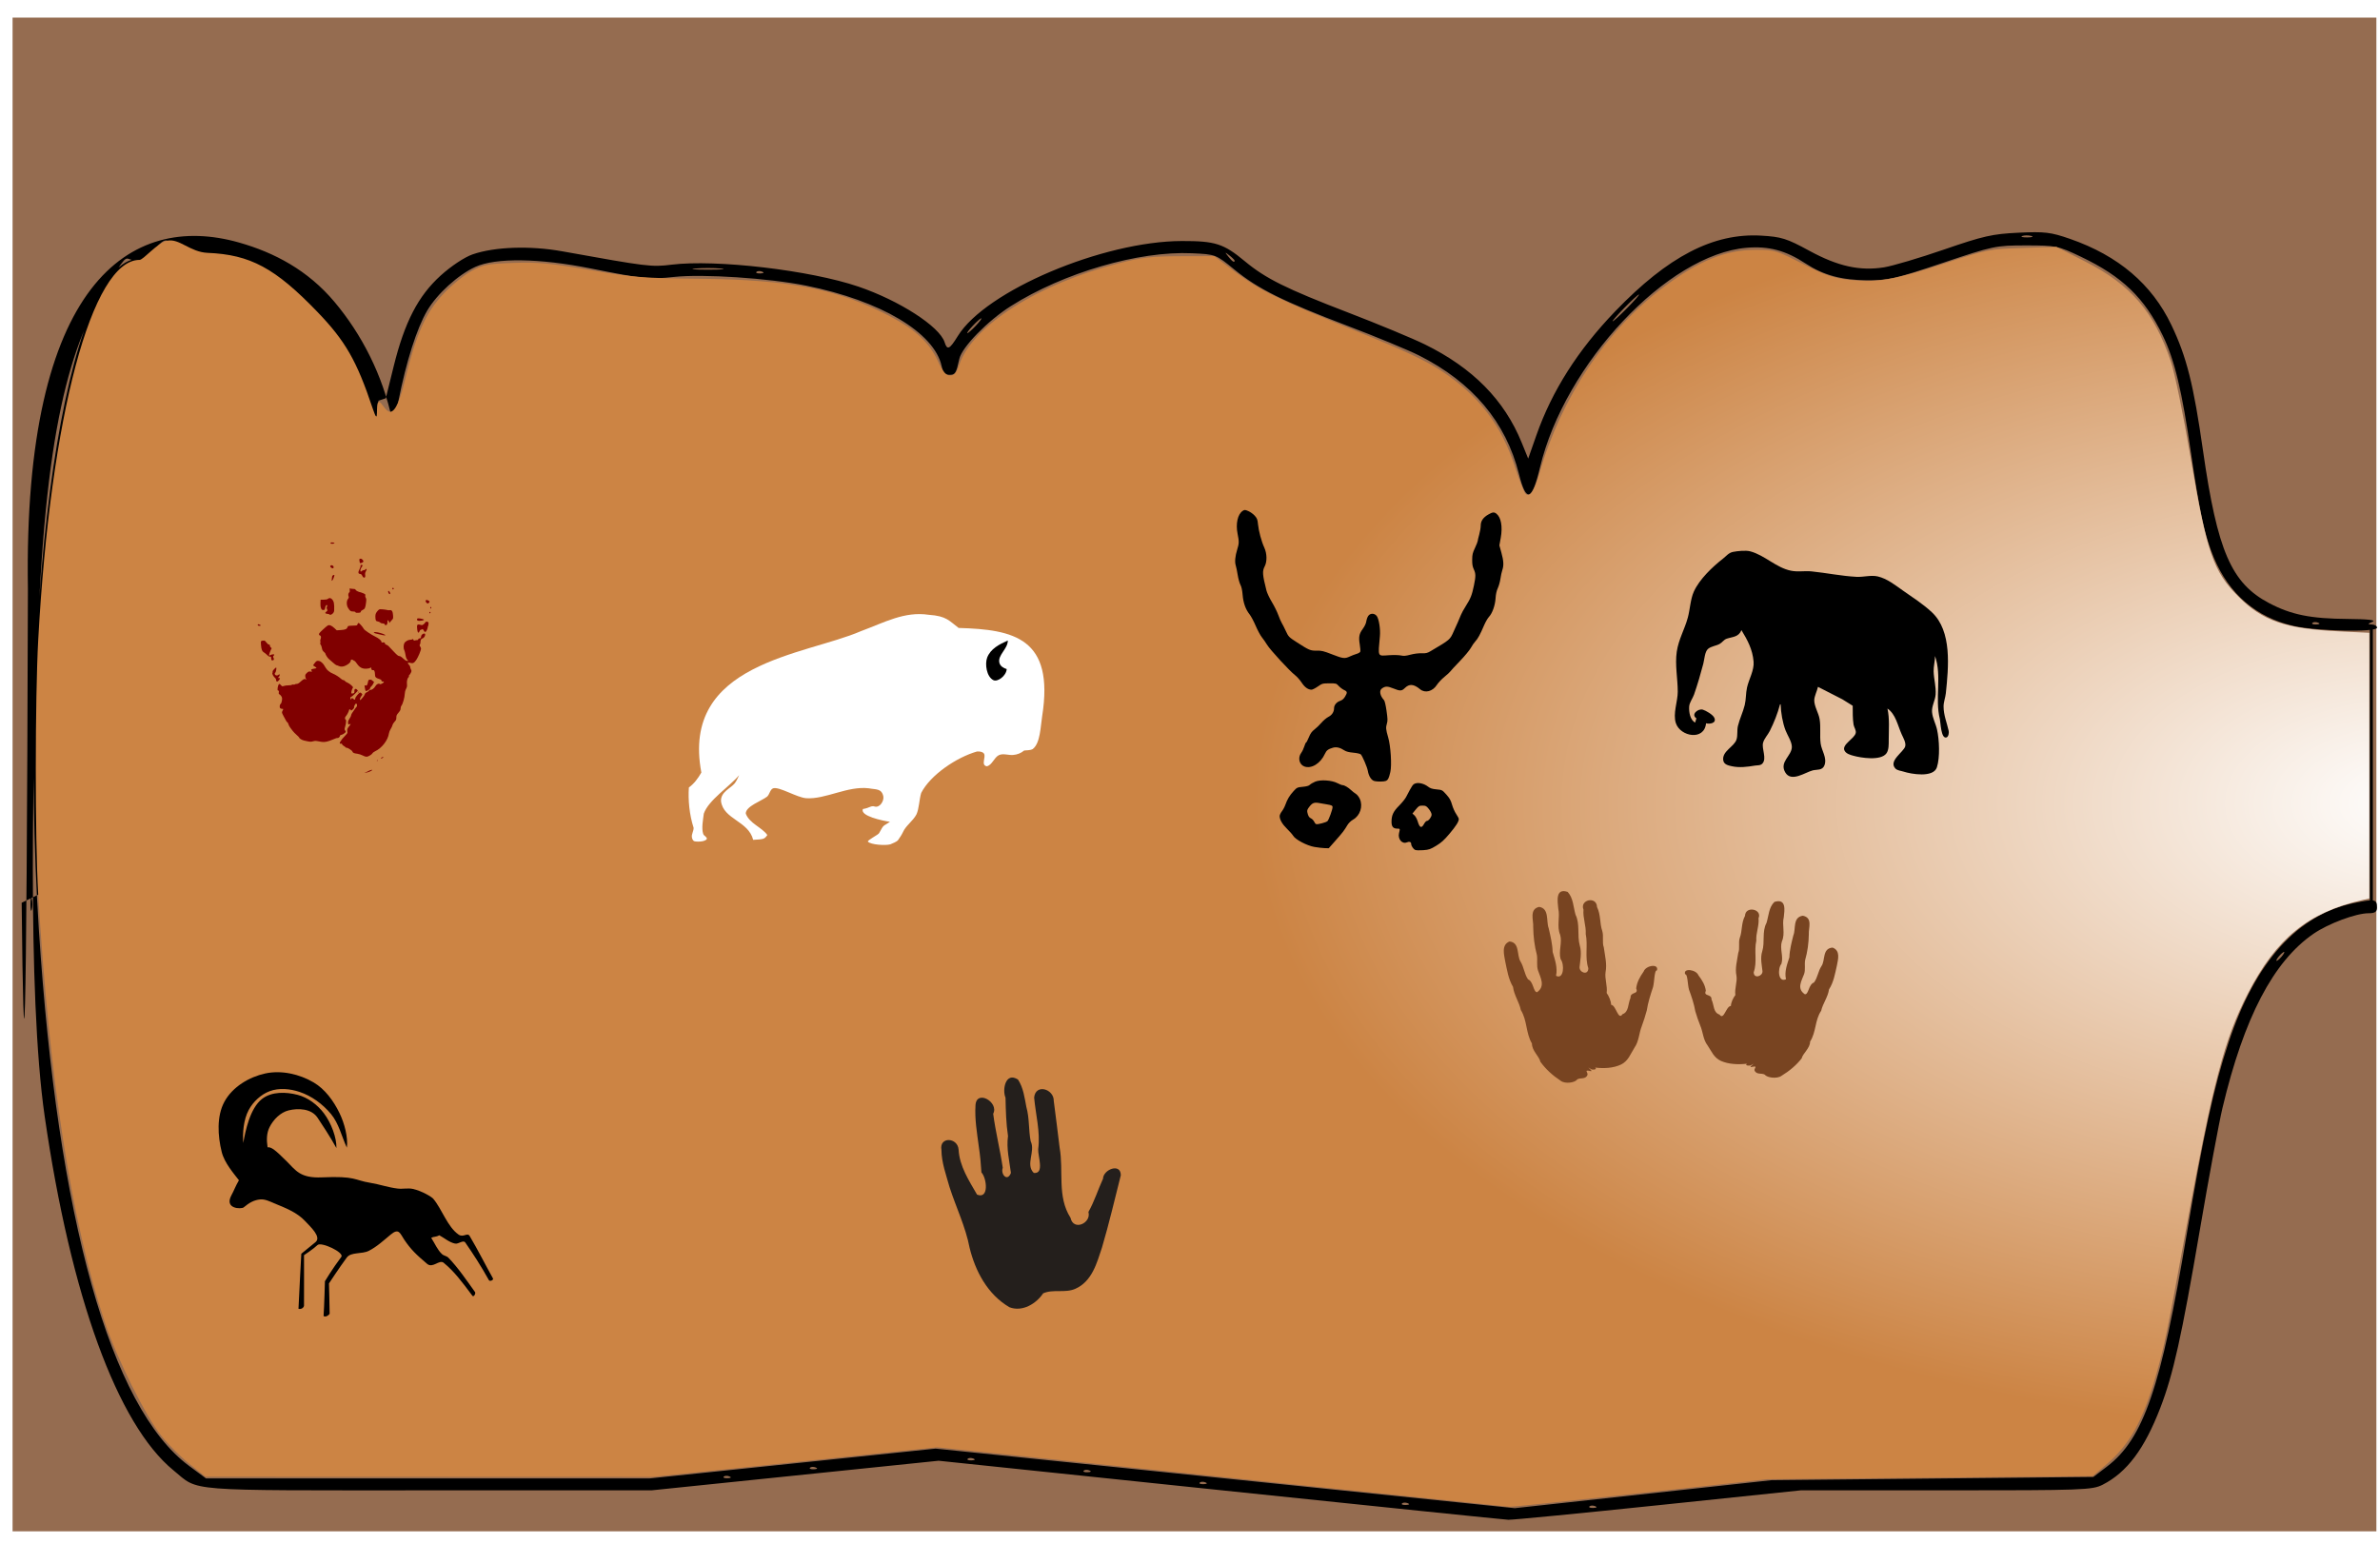 <?xml version="1.0" encoding="UTF-8" standalone="no"?>
<!-- Created with Inkscape (http://www.inkscape.org/) -->

<svg
   xmlns:dc="http://purl.org/dc/elements/1.1/"
   xmlns:cc="http://creativecommons.org/ns#"
   xmlns:rdf="http://www.w3.org/1999/02/22-rdf-syntax-ns#"
   xmlns:svg="http://www.w3.org/2000/svg"
   xmlns="http://www.w3.org/2000/svg"
   xmlns:xlink="http://www.w3.org/1999/xlink"
   xmlns:sodipodi="http://sodipodi.sourceforge.net/DTD/sodipodi-0.dtd"
   xmlns:inkscape="http://www.inkscape.org/namespaces/inkscape"
   id="svg3039"
   version="1.1"
   inkscape:version="0.48.5 r10040"
   width="800"
   height="519"
   sodipodi:docname="cave.svg">
  <defs
     id="defs3043">
    <linearGradient
       id="linearGradient3738">
      <stop
         style="stop-color:#ffffff;stop-opacity:1;"
         offset="0"
         id="stop3740" />
      <stop
         style="stop-color:#cc8444;stop-opacity:1;"
         offset="1"
         id="stop3742" />
    </linearGradient>
    <linearGradient
       inkscape:collect="always"
       id="linearGradient3288">
      <stop
         style="stop-color:#803300;stop-opacity:1;"
         offset="0"
         id="stop3290" />
      <stop
         style="stop-color:#803300;stop-opacity:0;"
         offset="1"
         id="stop3292" />
    </linearGradient>
    <linearGradient
       id="linearGradient3049">
      <stop
         style="stop-color:#000000;stop-opacity:1;"
         offset="0"
         id="stop3051" />
      <stop
         style="stop-color:#000000;stop-opacity:0;"
         offset="1"
         id="stop3053" />
    </linearGradient>
    <linearGradient
       inkscape:collect="always"
       xlink:href="#linearGradient3049"
       id="linearGradient3055"
       x1="0"
       y1="259.5"
       x2="800"
       y2="259.5"
       gradientUnits="userSpaceOnUse" />
    <linearGradient
       inkscape:collect="always"
       xlink:href="#linearGradient3288"
       id="linearGradient3294"
       x1="19.441"
       y1="275.56"
       x2="857.111"
       y2="269.643"
       gradientUnits="userSpaceOnUse" />
    <linearGradient
       inkscape:collect="always"
       xlink:href="#linearGradient3738"
       id="linearGradient3744"
       x1="691.436"
       y1="268.798"
       x2="850.349"
       y2="267.953"
       gradientUnits="userSpaceOnUse" />
    <filter
       id="filter4909"
       inkscape:label="Invert"
       x="0"
       y="0"
       width="1"
       height="1"
       inkscape:menu="Color"
       inkscape:menu-tooltip="Invert colors"
       color-interpolation-filters="sRGB">
      <feColorMatrix
         id="feColorMatrix4911"
         type="saturate"
         values="1"
         result="fbSourceGraphic" />
      <feColorMatrix
         id="feColorMatrix4913"
         in="fbSourceGraphic"
         values="-1 0 0 0 1 0 -1 0 0 1 0 0 -1 0 1 0 0 0 1 0 " />
    </filter>
    <filter
       id="filter3004"
       inkscape:label="Invert"
       x="0"
       y="0"
       width="1"
       height="1"
       inkscape:menu="Color"
       inkscape:menu-tooltip="Invert colors"
       color-interpolation-filters="sRGB">
      <feColorMatrix
         id="feColorMatrix3006"
         type="saturate"
         values="1"
         result="fbSourceGraphic" />
      <feColorMatrix
         id="feColorMatrix3008"
         in="fbSourceGraphic"
         values="-1 0 0 0 1 0 -1 0 0 1 0 0 -1 0 1 0 0 0 1 0 " />
    </filter>
    <radialGradient
       inkscape:collect="always"
       xlink:href="#linearGradient3738"
       id="radialGradient4645"
       cx="813.335"
       cy="250.064"
       fx="813.335"
       fy="250.064"
       r="392.19"
       gradientTransform="matrix(1,0,0,0.543,0,134.284)"
       gradientUnits="userSpaceOnUse" />
  </defs>
  <sodipodi:namedview
     pagecolor="#ffffff"
     bordercolor="#666666"
     borderopacity="1"
     objecttolerance="10"
     gridtolerance="10"
     guidetolerance="10"
     inkscape:pageopacity="0"
     inkscape:pageshadow="2"
     inkscape:window-width="1440"
     inkscape:window-height="828"
     id="namedview3041"
     showgrid="false"
     inkscape:snap-bbox="false"
     inkscape:zoom="1.1830443"
     inkscape:cx="426.9036"
     inkscape:cy="223.44882"
     inkscape:window-x="0"
     inkscape:window-y="25"
     inkscape:window-maximized="1"
     inkscape:current-layer="svg3039" />
  <rect
     style="fill:#784421;fill-opacity:0.784"
     id="rect3746"
     width="794.56"
     height="508.857"
     x="4.226"
     y="5.917" />
  <path
     style="fill:#000000"
     d="m 410,500.92 -94.5,-9.869 -48.252,4.975 -48.252,4.975 -75.048,0 C 60.744,501 67.146,501.501 58.328,494.296 39.456,478.876 23.784,435.806 15.023,375.286 9.053,334.049 11.057,250.493 12.941,207.455 16.08,135.765 25.629,111.045 39.136,90.995 c 4.692,-6.965 2.471,-2.74 8.801,-3.34 2.425,-0.23 5.916,-7.895 8.371,-6.705 6.875,3.333 20.939,7.73 28.838,15.49 13.293,13.058 36.295,40.211 42.264,38.204 l 2.268,-0.763 2.64,-10.69 c 3.68,-14.905 8.237,-23.713 15.814,-30.57 3.534,-3.198 8.029,-6.177 10.726,-7.109 7.451,-2.574 19.308,-2.979 30.143,-1.029 28.711,5.168 29.994,5.325 36.693,4.494 14.979,-1.858 46.636,1.851 62.819,7.36 13.8,4.697 27.323,13.417 28.999,18.7 0.889,2.8 1.664,2.438 4.453,-2.083 9.376,-15.197 48.709,-31.872 75.318,-31.931 11.212,-0.025 14.029,0.88 21.146,6.794 7.013,5.828 13.883,9.241 34.73,17.252 10.088,3.877 21.683,8.69 25.765,10.695 16.107,7.912 26.736,18.685 32.562,33.006 l 2.196,5.398 2.746,-7.833 c 5.23,-14.921 13.962,-28.655 26.509,-41.693 17.778,-18.474 32.995,-26.364 49.055,-25.435 6.797,0.393 8.621,0.967 16.164,5.078 9.6,5.233 16.964,6.872 25.1,5.587 2.884,-0.455 11.994,-3.157 20.244,-6.003 13.154,-4.538 16.231,-5.232 25.004,-5.642 8.862,-0.414 10.841,-0.176 17.335,2.082 16.217,5.64 27.504,15.242 34.058,28.975 5.118,10.722 7.417,19.869 10.615,42.216 4.828,33.735 9.509,44.542 22.192,51.228 7.487,3.947 14.004,5.256 26.595,5.343 6.63,0.046 9.501,0.371 8.201,0.93 -1.71,0.735 -1.746,0.87 -0.25,0.93 0.963,0.039 1.75,0.52 1.75,1.07 0,1.604 -20.26,1.192 -28.005,-0.569 -12.526,-2.849 -21.73,-10.717 -26.827,-22.931 -3.102,-7.433 -4.768,-15.044 -7.664,-35 -3.087,-21.274 -5.521,-31.438 -9.493,-39.637 C 720.83,100.102 713.434,92.972 699.453,86.297 691.808,82.647 691.093,82.5 681,82.5 c -10.162,0 -11.064,0.19 -28,5.886 -15.737,5.293 -18.306,5.88 -25.5,5.827 -8.51,-0.062 -14.612,-1.725 -20.5,-5.585 -6.765,-4.436 -12.454,-5.963 -19.889,-5.34 -26.611,2.231 -61.126,38.935 -69.474,73.88 -2.699,11.296 -4.622,11.902 -7.054,2.223 -4.398,-17.509 -15.637,-30.853 -33.61,-39.904 -3.59,-1.808 -14.39,-6.279 -24,-9.936 -21.789,-8.291 -30.124,-12.439 -38.062,-18.94 -6.194,-5.073 -6.299,-5.113 -14.227,-5.473 -17.972,-0.816 -43.08,6.504 -60.89,17.751 -7.791,4.921 -16.46,13.8 -17.331,17.752 -1.088,4.937 -1.352,5.359 -3.352,5.359 -1.347,0 -2.152,-0.912 -2.598,-2.942 C 314.036,111.784 296.014,101.081 271,96.031 258.461,93.499 236.231,92.036 226.5,93.101 c -8.116,0.889 -10.476,0.647 -28,-2.868 -17.107,-3.431 -31.853,-3.636 -38.676,-0.536 -5.808,2.639 -12.938,9.113 -16.24,14.749 -3.495,5.964 -7.033,17.081 -9.644,30.304 -1.867,9.454 -2.515,11.25 -4.062,11.25 -1.194,0 -2.054,-0.966 -2.447,-2.75 -1.837,-8.33 1.958,-8.252 -2.257,-16.57 -3.891,-7.679 -12.241,-16.808 -20.143,-24.699 C 95.127,92.091 87.327,87.238 77.808,85.043 71.471,83.581 61.012,83.789 55.409,85.489 c -2.7,0.819 -6.666,1.494 -8.814,1.5 C 22.271,87.057 5.695,198.537 13.064,312.5 19.346,409.652 37.136,473.207 63.522,492.755 L 69.251,497 l 74.544,0 74.544,0 48.08,-5.01 48.08,-5.01 97.334,10.01 97.334,10.01 43.166,-4.708 43.166,-4.708 54.078,-0.543 54.078,-0.543 4.586,-3.5 c 12.284,-9.375 18.166,-26.514 26.77,-78 5.546,-33.191 9.161,-49.75 14.109,-64.628 9.026,-27.142 23.166,-42.846 42.142,-46.804 6.954,-1.45 7.737,-1.299 7.737,1.491 0,1.466 -0.695,1.941 -2.843,1.941 -4.221,0 -13.52,3.466 -18.51,6.899 -13.504,9.291 -23.391,28.225 -30.602,58.601 -1.175,4.95 -4.597,23.4 -7.605,41 -6.143,35.946 -8.928,48.475 -13.29,59.788 -5.324,13.807 -11.198,21.639 -19.359,25.814 C 703.296,500.89 700.235,501 654.191,501 l -48.889,0 -47.901,5 c -26.346,2.75 -49.026,4.952 -50.401,4.894 -1.375,-0.058 -45.025,-4.547 -97,-9.974 z m 126.188,5.397 c -0.722,-0.289 -1.584,-0.253 -1.917,0.079 -0.332,0.332 0.258,0.569 1.312,0.525 1.165,-0.048 1.402,-0.285 0.604,-0.604 z m -63,-1 c -0.722,-0.289 -1.584,-0.253 -1.917,0.079 -0.332,0.332 0.258,0.569 1.312,0.525 1.165,-0.048 1.402,-0.285 0.604,-0.604 z m -68,-7 c -0.722,-0.289 -1.584,-0.253 -1.917,0.079 -0.332,0.332 0.258,0.569 1.312,0.525 1.165,-0.048 1.402,-0.285 0.604,-0.604 z m -160,-2 c -0.722,-0.289 -1.584,-0.253 -1.917,0.079 -0.332,0.332 0.258,0.569 1.312,0.525 1.165,-0.048 1.402,-0.285 0.604,-0.604 z m 121,-2 c -0.722,-0.289 -1.584,-0.253 -1.917,0.079 -0.332,0.332 0.258,0.569 1.312,0.525 1.165,-0.048 1.402,-0.285 0.604,-0.604 z m -92,-1 c -0.722,-0.289 -1.584,-0.253 -1.917,0.079 -0.332,0.332 0.258,0.569 1.312,0.525 1.165,-0.048 1.402,-0.285 0.604,-0.604 z m 53,-3 c -0.722,-0.289 -1.584,-0.253 -1.917,0.079 -0.332,0.332 0.258,0.569 1.312,0.525 1.165,-0.048 1.402,-0.285 0.604,-0.604 z M 767,321.5 c 0.685,-0.825 1.02,-1.5 0.745,-1.5 -0.275,0 -1.06,0.675 -1.745,1.5 -0.685,0.825 -1.02,1.5 -0.745,1.5 0.275,0 1.06,-0.675 1.745,-1.5 z M 10.689,302.25 c -0.252,-0.963 -0.457,-0.175 -0.457,1.75 0,1.925 0.206,2.712 0.457,1.75 0.252,-0.963 0.252,-2.538 0,-3.5 z m -1,-26 C 9.438,275.288 9.232,276.075 9.232,278 c 0,1.925 0.206,3.558 0.457,2.595 0.252,-0.963 0.252,-3.383 0,-4.345 z M 11.434,245.082 C 11.249,240.572 9.408,241.15 9.409,250.5 c 0.001,9.35 0.152,13.04 0.336,8.201 0.184,-4.84 1.873,-9.108 1.688,-13.619 z m -0.778,-32.351 c -0.274,-0.677 -0.481,0.119 -0.461,1.769 0.02,1.65 7.007,0.513 7.26,-0.46 0.254,-0.973 -6.525,-0.632 -6.799,-1.309 z M 779.188,209.317 c -0.722,-0.289 -1.584,-0.253 -1.917,0.079 -0.332,0.332 0.258,0.569 1.312,0.525 1.165,-0.048 1.402,-0.285 0.604,-0.604 z M 328,109.5 c 1.292,-1.375 2.124,-2.5 1.849,-2.5 -0.275,0 -1.557,1.125 -2.849,2.5 -1.292,1.375 -2.124,2.5 -1.849,2.5 0.275,0 1.557,-1.125 2.849,-2.5 z m 219,-6 c 2.429,-2.475 4.191,-4.5 3.916,-4.5 -0.275,0 -2.487,2.025 -4.916,4.5 -2.429,2.475 -4.191,4.5 -3.916,4.5 0.275,0 2.487,-2.025 4.916,-4.5 z m -438,-1.826 c 0,-0.179 -1.238,-1.417 -2.75,-2.75 L 94.202,88.893 105.924,99.25 C 108.492,101.519 109,102.459 109,101.674 z M 256.188,91.317 c -0.722,-0.289 -1.584,-0.253 -1.917,0.079 -0.332,0.332 0.258,0.569 1.312,0.525 1.165,-0.048 1.402,-0.285 0.604,-0.604 z M 242.25,90.268 c -2.337,-0.211 -6.162,-0.211 -8.5,0 -2.337,0.211 -0.425,0.383 4.25,0.383 4.675,0 6.588,-0.172 4.25,-0.383 z M 415,87.622 c 0,-0.208 -0.787,-0.995 -1.75,-1.75 C 411.664,84.629 411.629,84.664 412.872,86.25 414.179,87.916 415,88.445 415,87.622 z m 267.731,-8.315 c -0.973,-0.254 -2.323,-0.237 -3,0.037 -0.677,0.274 0.119,0.481 1.769,0.461 1.65,-0.02 2.204,-0.244 1.231,-0.498 z M 7.286,303.477 C 153.889,233.413 148.566,144.544 112.468,101.531 103.465,90.803 92.18,84.882 80.308,81.519 43.82,71.182 7.707,95.075 9.381,197.964 8.929,363.306 7.963,368.905 7.286,303.477 z"
     id="path3057"
     inkscape:connector-curvature="0"
     sodipodi:nodetypes="scccssssssssscssssssssssssscssssssssssssscsssssssssssssssssssssssssssssssssssscccccccccccsssssssssssscscscccccccccccccccccccccccccccccccccccssssssssssssssssssssscccccsssssssssssscsssssssssssssssssscsscc" />
  <path
     style="fill:url(#linearGradient3294);stroke:#000000;stroke-width:1px;stroke-linecap:butt;stroke-linejoin:miter;stroke-opacity:1;fill-opacity:1"
     d="m 797.096,211.319 0,93.826"
     id="path3286"
     inkscape:connector-curvature="0" />
  <path
     style="fill:url(#radialGradient4645);fill-opacity:1;fill-rule:nonzero"
     d="m 410.542,496.482 -95.516,-9.949 -47.758,4.975 -47.758,4.975 -75.23,-0.028 -75.23,-0.028 -5.271,-4.21 c -2.899,-2.315 -7.18,-6.582 -9.513,-9.481 C 48.967,476.15 39.325,456.777 35.235,444.499 24.014,410.812 16.496,362.443 12.832,300.379 11.755,282.13 11.767,234.802 12.853,215.006 16.993,139.583 30.917,87.37 46.891,87.37 c 1.311,0 5.92,-5.684 9.208,-6.432 4.163,-0.947 7.733,3.819 13.691,4.065 14.331,0.592 22.687,5.087 36.921,19.866 9.387,9.746 13.206,16.414 18.541,32.372 2.426,7.256 0.735,-2.113 2.094,-2.113 1.831,0 4.334,11.084 8.798,-7.411 3.705,-15.351 6.883,-22.492 12.845,-28.866 2.692,-2.878 6.917,-6.334 9.39,-7.682 4.059,-2.212 5.442,-2.484 14.217,-2.795 8.165,-0.29 12.291,0.093 25.781,2.394 14.692,2.506 17.825,2.757 36.77,2.943 30.691,0.301 46.581,3.456 64.296,12.765 8.249,4.335 13.008,8.798 15.749,14.768 1.789,3.898 2.711,5.009 4.157,5.009 1.445,0 2.144,-0.841 3.145,-3.779 4.442,-13.038 26.409,-26.993 53.392,-33.919 7.91,-2.03 11.011,-2.392 20.773,-2.42 l 11.475,-0.033 6.615,4.977 c 8.72,6.56 15.228,9.759 41.104,20.202 16.254,6.56 23.448,9.936 28.895,13.56 12.415,8.261 19.919,18.079 24.483,32.037 1.409,4.309 2.939,8.315 3.4,8.902 1.433,1.825 3.008,-0.394 4.873,-6.871 7.292,-25.314 22.522,-48.084 41.767,-62.442 11.936,-8.905 20.792,-12.478 30.931,-12.478 6.255,0 6.929,0.2 15.717,4.673 7.693,3.916 10.25,4.792 15.78,5.406 9.265,1.03 14.939,0.05 31.861,-5.5 14.494,-4.754 15.023,-4.859 26.231,-5.215 l 11.439,-0.363 9.67,4.918 c 15.4,7.831 23.199,16.941 28.817,33.66 1.306,3.887 4.127,17.583 6.542,31.757 5.551,32.59 7.659,38.74 16.216,47.296 8.088,8.088 15.771,10.743 33.583,11.606 l 10.355,0.502 0,44.655 0,44.655 -2.325,0.527 c -18.209,4.126 -28.966,12.898 -38.495,31.389 -7.853,15.24 -11.814,30.255 -20.469,77.58 -6.851,37.465 -7.517,40.705 -10.487,51.022 -4.376,15.206 -8.812,23.108 -16.773,29.882 l -4.443,3.78 -54.726,0.521 -54.726,0.521 -42.686,4.684 c -23.478,2.576 -43.257,4.64 -43.954,4.586 -0.697,-0.054 -44.25,-4.575 -96.784,-10.047 z"
     id="path3328"
     inkscape:connector-curvature="0"
     sodipodi:nodetypes="scccccssssssssssssssssssssssscsssssssssssscssssscccssssscccscs" />
  <path
     inkscape:connector-curvature="0"
     id="path58"
     style="fill:#000000"
     d="m 573.466,243.138 c 1.059,0.341 3.659,0.054 2.768,-1.858 -0.494,-1.062 -2.821,-2.397 -3.849,-2.715 -1.548,-0.478 -4.15,1.596 -2.162,2.924 l -0.432,1.413 c -1.665,-0.866 -2.14,-3.518 -2.004,-5.415 0.095,-1.333 1.202,-2.741 1.64,-4.003 1.197,-3.445 2.181,-6.83 3.112,-10.36 0.372,-1.41 0.483,-4.078 1.608,-5.008 1.055,-0.871 2.674,-0.998 3.859,-1.639 0.873,-0.473 1.443,-1.448 2.382,-1.763 2.017,-0.68 4.002,-0.504 4.971,-2.891 2.041,3.357 3.745,6.486 4.084,10.595 0.242,2.922 -1.591,5.919 -2.21,8.711 -0.432,1.954 -0.298,3.941 -0.77,5.886 -0.586,2.425 -1.732,4.667 -2.292,7.063 -0.337,1.446 -0.035,3.091 -0.45,4.473 -0.742,2.475 -4.976,3.953 -4.473,7.063 0.233,1.436 1.772,1.719 2.866,1.964 2.54,0.565 5.275,0.217 7.783,-0.212 0.835,-0.141 1.849,0.033 2.499,-0.676 1.574,-1.714 -0.285,-4.951 0.225,-6.962 0.365,-1.439 1.615,-2.693 2.27,-4.003 1.42,-2.842 2.623,-5.837 3.438,-8.947 h 0.216 c 0.052,2.741 0.659,6.176 1.624,8.711 0.61,1.603 2.179,3.901 2.136,5.651 -0.073,3 -4.246,4.963 -2.244,8.471 2.013,3.532 6.771,-0.021 9.295,-0.643 1.382,-0.339 3.234,0.106 3.913,-1.716 0.936,-2.515 -0.964,-4.9 -1.282,-7.289 -0.365,-2.733 0.106,-5.483 -0.355,-8.241 -0.335,-2.018 -1.844,-4.365 -1.794,-6.357 0.037,-1.401 0.949,-3.061 1.247,-4.473 l 8.216,4.203 3.459,2.154 c 0.015,2.001 -0.037,4.393 0.288,6.357 0.153,0.939 0.962,1.886 0.716,2.856 -0.482,1.891 -4.728,3.828 -3.773,5.832 0.525,1.1 1.976,1.476 2.986,1.759 2.556,0.716 9.251,1.792 11.13,-0.817 0.828,-1.151 0.759,-3.065 0.761,-4.45 0,-3.487 0.337,-7.183 -0.432,-10.595 2.78,1.869 3.414,5.622 4.808,8.711 0.482,1.071 1.49,2.766 1.161,4 -0.508,1.9 -5.716,4.869 -3.308,7.435 0.668,0.711 1.883,0.765 2.744,1.05 2.486,0.824 10.034,2.168 11.21,-1.422 1.098,-3.357 0.817,-9.284 0.054,-12.712 -0.45,-2.018 -1.496,-3.767 -1.678,-5.886 -0.169,-1.949 1.07,-3.92 1.204,-5.886 0.184,-2.733 -0.592,-5.135 -0.67,-7.77 -0.05,-1.693 0.473,-3.44 0.473,-5.18 2.374,6.856 -0.112,14.23 1.617,21.19 0.251,1.015 0.35,6.76 2.214,6.18 0.698,-0.217 0.904,-1.535 0.763,-2.178 -0.612,-2.797 -1.719,-5.269 -1.725,-8.241 -0.002,-1.476 0.616,-2.997 0.768,-4.473 0.895,-8.709 2.145,-20.82 -4.72,-27.208 -3.061,-2.847 -6.376,-4.928 -9.727,-7.285 -2.623,-1.846 -5.308,-4 -8.432,-4.735 -2.294,-0.537 -4.806,0.259 -7.135,0.134 -5.081,-0.268 -10.071,-1.316 -15.134,-1.834 -2.305,-0.235 -4.588,0.25 -6.919,-0.228 -5.009,-1.027 -8.713,-5.147 -13.621,-6.495 -1.554,-0.427 -4.251,-0.134 -5.838,0.17 -1.5,0.287 -2.296,1.431 -3.463,2.337 -3.392,2.63 -7.841,6.85 -9.719,11.005 -1.153,2.552 -1.277,5.961 -2.016,8.711 -1.078,4.01 -3.127,7.343 -3.733,11.537 -0.635,4.393 0.338,9.008 0.338,13.42 -2.2e-4,3.32 -1.705,7.376 -0.62,10.595 1.516,4.499 9.566,5.987 10.133,0 z" />
  <g
     id="g4917"
     transform="matrix(0.341,0,0,0.4,-982.263,140.982)">
    <path
       transform="matrix(0.6,0,0,0.6,1353.949,540.798)"
       style="fill:#ffffff;fill-opacity:1;stroke:none;filter:url(#filter4909)"
       d="m 4119.183,-609.192 c 90.602,2.219 157.643,13.861 137.255,123.785 -2.701,14.217 -2.856,37.628 -15.527,45.888 -4.601,2.026 -9.53,1.442 -13.974,1.983 -5.466,3.841 -11.481,5.754 -18.011,6.232 -8.175,0.589 -16.443,-2.591 -23.6,0.283 -7.935,3.331 -11.257,14.273 -19.874,15.579 -10.235,-1.617 -0.739,-12.997 -4.658,-17.845 -2.543,-2.778 -7.531,-3.068 -11.49,-2.833 -33.372,8.137 -76.496,32.751 -91.606,58.068 -3.406,9.913 -3.219,21.325 -7.763,30.026 -5.937,9.502 -17.223,15.469 -22.048,24.596 -1.94,3.755 -5.346,7.879 -8.023,11.236 -2.01,2.521 -9.567,4.87 -12.733,6.043 -7.477,2.026 -32.425,0.706 -36.9,-3.732 -1.664,-1.81 17.569,-9.812 18.43,-12.04 8.501,-13.242 5.925,-8.605 17.733,-15.74 -12.248,-1.497 -49.531,-8.103 -44.458,-17.919 10.751,-1.279 13.208,-5.145 19.265,-3.52 8.434,2.263 16.07,-8.037 14.224,-14.598 -3.063,-10.886 -12.11,-8.951 -23.743,-10.868 -34.767,-3.612 -71.153,15.658 -102.786,13.88 -15.528,-0.976 -44.387,-16.542 -54.343,-13.88 -5.101,1.569 -5.819,8.45 -9.937,11.614 -8.898,6.027 -35.368,13.552 -35.09,23.794 5.957,13.85 26.601,19.254 35.401,30.026 -4.882,5.83 -5.585,5.919 -23.218,6.757 -7.882,-26.605 -48.877,-28.572 -52.862,-54.061 -0.807,-13.144 15.906,-18.017 22.669,-25.21 3.029,-3.369 7.142,-11.33 7.142,-11.33 -16.12,16.253 -50.229,34.754 -58.069,53.82 -1.182,8.356 -4.133,20.615 -0.932,28.609 1.165,2.688 6.166,3.918 5.9,6.798 -2.394,4.499 -18.337,4.356 -21.116,3.116 -1.988,-1.004 -3.036,-3.338 -3.416,-5.382 -0.827,-4.455 3.084,-8.803 2.795,-13.313 -6.99,-18.197 -9.184,-39.394 -7.763,-56.369 8.797,-5.571 14.933,-12.657 20.495,-20.961 -34.09,-154.088 169.765,-163.891 262.088,-197.999 38.968,-12.264 71.517,-28.054 111.48,-22.944 29.4,1.685 33.561,8.488 49.064,18.412 z"
       id="path4905"
       inkscape:connector-curvature="0"
       sodipodi:nodetypes="ccccccccccccscccccssccccccccccccccscccccc" />
    <path
       transform="matrix(0.6,0,0,0.6,1353.949,540.798)"
       sodipodi:nodetypes="csscsc"
       inkscape:connector-curvature="0"
       id="path4907"
       d="m 4198.215,-551.581 c -0.732,9.586 -15.072,18.472 -21.937,15.478 -11.389,-4.966 -14.02,-22.728 -10.206,-31.421 5.562,-12.681 20.422,-18.903 33.991,-24.067 0.026,11.877 -17.093,20.435 -13.831,31.276 1.449,4.816 7.003,7.428 11.983,8.735 z"
       style="fill:#000000;fill-opacity:1;stroke:none;filter:url(#filter4909)" />
  </g>
  <path
     id="path3767"
     sodipodi:nodetypes="aaccccssccccssasssssssaccasssssssaasscaascaaacaaaacaaaaacssaa"
     style="fill:#000000"
     inkscape:connector-curvature="0"
     d="m 91.98,404.433 c 3.746,1.55 7.794,3.037 10.621,6.096 1.74,1.883 5.562,5.306 3.441,7.044 -1.64,1.344 -4.763,3.893 -4.763,3.893 0,0 -0.773,14.065 -0.949,18.506 0.752,0.214 1.66,-0.177 1.856,-0.986 0.044,-5.496 0,-17.034 0,-17.034 0,0 3.262,-2.165 4.536,-3.407 1.224,-1.193 9.109,2.509 8.005,3.979 -3.073,4.089 -5.51,8.188 -5.51,8.188 0,0 -0.228,8.476 -0.454,11.681 0.573,0.463 1.629,-0.1 2.041,-0.73 -0.018,-2.788 -0.227,-10.22 -0.227,-10.22 0,0 3.524,-5.372 6.002,-8.716 1.415,-1.909 5.067,-1.066 7.379,-2.234 2.703,-1.367 5.028,-3.529 7.371,-5.475 2.775,-2.304 3.128,-0.39 4.536,1.703 2.252,3.349 4.124,5.117 7.712,8.152 1.9,1.607 4.083,-1.574 5.557,-0.365 3.466,2.843 5.954,6.119 9.639,11.072 0.467,0.627 1.202,-0.805 0.907,-1.217 -2.705,-3.78 -5.786,-8.314 -8.959,-11.559 -0.612,-0.626 -1.544,-0.643 -2.155,-1.217 -1.571,-1.474 -2.273,-3.36 -3.629,-5.475 0.877,-0.471 1.553,-0.208 2.722,-0.852 1.517,0.79 3.383,2.423 5.33,2.798 1.122,0.216 2.723,-1.347 3.402,-0.365 2.588,3.744 5.275,7.85 7.938,12.654 0.31,0.559 1.685,-0.034 1.361,-0.608 -2.135,-3.779 -5.209,-9.851 -7.825,-14.235 -0.781,-1.309 -2.105,0.654 -3.742,-0.487 -3.738,-2.604 -5.569,-8.574 -8.505,-12.045 -0.513,-0.606 -3.698,-2.574 -6.805,-3.285 -1.664,-0.381 -3.412,0.074 -5.103,-0.122 -3.14,-0.363 -6.176,-1.445 -9.299,-1.947 -5.375,-0.863 -4.724,-2.34 -16.217,-1.825 -7.301,0.327 -8.768,-2.344 -11.794,-5.353 -3.778,-3.756 -5.18,-4.932 -6.464,-4.745 -0.389,-2.593 -0.331,-4.803 0.68,-6.813 1.301,-2.586 3.683,-4.928 6.351,-5.597 3.25,-0.815 7.691,-0.642 9.753,2.433 1.188,1.772 4.482,6.756 6.351,10.22 0.124,-3.449 -1.751,-8.435 -4.196,-11.681 -2.215,-2.939 -5.421,-5.316 -8.846,-6.205 -3.879,-1.007 -8.665,-1.158 -11.908,1.338 -4.123,3.174 -5.64,10.818 -6.351,14.844 -0.28,-3.225 0.069,-7.826 1.814,-11.072 1.529,-2.842 4.145,-5.239 7.031,-6.327 3.175,-1.196 6.88,-0.829 10.093,0.243 4.015,1.339 7.746,4.058 10.546,7.422 2.624,3.152 3.55,7.438 5.33,11.315 0.441,-3.465 -0.774,-8.138 -2.495,-11.681 -1.979,-4.074 -4.868,-8.003 -8.619,-10.22 -4.839,-2.861 -10.916,-4.221 -16.33,-3.042 -5.319,1.161 -10.967,4.446 -13.708,9.49 -2.651,4.878 -2.264,11.456 -0.907,16.912 0.908,3.652 4.067,7.269 5.784,9.49 -1.228,2.125 -1.604,3.361 -2.495,4.988 -2.599,4.748 3.349,4.754 4.083,4.137 1.9,-1.6 3.534,-2.484 5.557,-2.677 1.552,-0.148 3.082,0.615 4.536,1.217 z" />
  <path
     inkscape:connector-curvature="0"
     id="path7531"
     style="fill:#784421"
     d="m 606.42,327.45 c -0.859,2.297 -2.57,4.915 0.267,6.796 1.324,0.029 1.189,-3.297 3.067,-3.978 1.262,-1.699 1.344,-3.751 2.521,-5.52 1.333,-1.942 0.175,-5.937 3.716,-6.202 2.792,1.04 1.792,4.136 1.431,6.139 -0.625,2.698 -1.052,5.467 -2.633,7.926 -0.329,2.53 -2.115,4.793 -2.633,7.173 -2.158,3.195 -1.641,7.132 -3.722,10.361 0.025,2.22 -2.467,3.986 -2.837,5.647 -1.786,2.293 -4.105,4.232 -6.746,5.843 -1.544,1.147 -4.935,0.63 -5.607,-0.352 -1.021,-0.67 -2.843,0.127 -3.483,-1.442 -0.221,-0.747 1.383,-1.687 -1.011,-1.154 -1.416,0.269 2.443,-2.149 -0.357,-0.512 -1.25,0.195 -1.826,-0.214 -1.161,-0.581 -2.931,0.308 -6.082,0.22 -8.745,-0.94 -2.446,-1.092 -3.2,-3.325 -4.512,-5.216 -1.536,-2.001 -1.502,-4.473 -2.461,-6.673 -0.565,-1.365 -1.215,-3.29 -1.674,-4.841 -0.411,-2.474 -1.249,-4.867 -2.114,-7.256 -0.466,-1.582 -0.438,-5.4 -1.292,-5.133 -0.799,-2.237 3.724,-1.624 4.457,0.32 1.262,1.659 2.245,3.248 2.502,5.214 -0.937,2.012 2.021,0.915 1.901,2.917 0.919,1.927 0.523,4.384 2.695,5.082 1.488,2.092 2.165,-2.842 3.822,-2.901 0.036,-1.147 0.731,-2.69 1.506,-3.666 -0.315,-2.223 0.697,-4.409 0.369,-6.467 -0.547,-2.508 0.233,-5.139 0.594,-7.665 0.626,-1.572 -0.025,-3.358 0.51,-5.05 0.915,-2.42 0.444,-4.954 1.766,-7.443 0.107,-3.473 5.9,-2.29 4.547,0.811 0.258,2.558 -0.929,4.975 -0.748,7.531 -0.804,3.512 0.373,7.165 -0.875,10.613 0.019,2.33 3.011,1.374 2.953,-0.325 -0.196,-1.913 -0.82,-4.478 -0.084,-6.706 0.957,-3.123 -0.161,-6.586 1.439,-9.565 0.747,-2.401 0.727,-5.151 2.643,-7.044 4.188,-1.3 3.372,2.983 3.164,5.091 -0.68,2.71 0.569,5.536 -0.648,8.202 -0.772,2.473 0.609,5.006 -0.152,7.518 -1.383,1.682 -1.06,6.457 1.539,5.173 -0.592,-2.468 0.375,-5.006 1.137,-7.364 0.076,-2.494 0.738,-4.954 1.334,-7.366 0.907,-2.145 -0.3,-6.109 3.202,-6.612 3.419,0.712 1.855,4.129 2,6.221 -0.041,2.935 -0.429,5.841 -1.24,8.697 -0.277,1.555 0.174,3.153 -0.346,4.704 z" />
  <path
     inkscape:connector-curvature="0"
     id="path7531-4"
     style="fill:#784421"
     d="m 516.953,326.163 c 0.859,2.493 2.57,5.335 -0.267,7.376 -1.324,0.031 -1.189,-3.579 -3.067,-4.318 -1.262,-1.844 -1.344,-4.071 -2.521,-5.992 -1.333,-2.108 -0.175,-6.445 -3.716,-6.733 -2.792,1.128 -1.792,4.489 -1.431,6.664 0.625,2.928 1.052,5.934 2.633,8.603 0.329,2.746 2.115,5.202 2.633,7.786 2.158,3.468 1.641,7.741 3.722,11.246 -0.025,2.41 2.467,4.327 2.837,6.129 1.786,2.489 4.105,4.594 6.746,6.342 1.544,1.245 4.935,0.683 5.607,-0.382 1.021,-0.728 2.843,0.137 3.483,-1.565 0.221,-0.811 -1.383,-1.831 1.011,-1.253 1.416,0.292 -2.443,-2.333 0.357,-0.555 1.25,0.212 1.826,-0.233 1.161,-0.63 2.931,0.334 6.082,0.239 8.745,-1.021 2.446,-1.186 3.2,-3.609 4.512,-5.662 1.536,-2.172 1.502,-4.855 2.461,-7.243 0.565,-1.482 1.215,-3.572 1.674,-5.255 0.411,-2.685 1.249,-5.283 2.114,-7.877 0.466,-1.717 0.438,-5.862 1.292,-5.572 0.799,-2.428 -3.724,-1.763 -4.457,0.347 -1.262,1.8 -2.245,3.526 -2.502,5.66 0.937,2.183 -2.021,0.993 -1.901,3.166 -0.919,2.092 -0.523,4.758 -2.695,5.516 -1.488,2.271 -2.165,-3.085 -3.822,-3.149 -0.036,-1.245 -0.731,-2.92 -1.506,-3.98 0.315,-2.413 -0.697,-4.786 -0.369,-7.019 0.547,-2.722 -0.233,-5.579 -0.594,-8.32 -0.626,-1.707 0.025,-3.645 -0.51,-5.482 -0.915,-2.627 -0.444,-5.378 -1.766,-8.08 -0.107,-3.77 -5.9,-2.485 -4.547,0.88 -0.258,2.777 0.929,5.401 0.748,8.175 0.804,3.812 -0.373,7.777 0.875,11.52 -0.019,2.529 -3.011,1.491 -2.953,-0.353 0.196,-2.076 0.82,-4.861 0.084,-7.279 -0.957,-3.389 0.161,-7.148 -1.439,-10.382 -0.747,-2.606 -0.727,-5.591 -2.643,-7.646 -4.188,-1.411 -3.372,3.238 -3.164,5.526 0.68,2.942 -0.569,6.01 0.648,8.903 0.772,2.685 -0.609,5.434 0.152,8.161 1.383,1.826 1.06,7.009 -1.539,5.615 0.592,-2.679 -0.375,-5.434 -1.137,-7.994 -0.076,-2.708 -0.738,-5.377 -1.334,-7.996 -0.907,-2.328 0.3,-6.631 -3.202,-7.177 -3.419,0.772 -1.855,4.482 -2,6.752 0.041,3.185 0.429,6.34 1.24,9.441 0.277,1.688 -0.174,3.422 0.346,5.106 z" />
  <path
     inkscape:connector-curvature="0"
     id="path7662"
     style="color:#000000;fill:#800000;fill-rule:evenodd"
     d="m 111.447,182.349 c -0.247,0.007 -0.327,0.067 -0.327,0.217 3e-5,0.2 0.149,0.246 0.687,0.217 0.393,-0.022 0.67,-0.112 0.636,-0.209 -0.033,-0.093 -0.347,-0.189 -0.696,-0.217 -0.122,-0.01 -0.218,-0.01 -0.301,-0.008 z m 9.771,5.464 c -0.46,0 -0.52,0.189 -0.327,1.091 0.099,0.464 0.132,0.479 0.619,0.321 0.282,-0.092 0.56,-0.263 0.61,-0.385 0.151,-0.368 -0.428,-1.027 -0.902,-1.027 z m 0.215,2.094 c -0.234,-1e-5 -0.305,0.08 -0.232,0.257 0.057,0.139 -0.091,0.642 -0.335,1.123 -0.557,1.099 -0.513,1.582 0.155,1.653 0.366,0.039 0.55,0.191 0.73,0.594 0.445,0.994 1.187,0.811 1.005,-0.249 -0.079,-0.459 -0.018,-0.79 0.249,-1.268 0.246,-0.44 0.301,-0.68 0.172,-0.754 -0.104,-0.06 -0.257,0.007 -0.344,0.152 -0.087,0.146 -0.337,0.265 -0.559,0.265 -0.221,0 -0.5,0.108 -0.619,0.241 -0.629,0.708 -0.721,-0.402 -0.103,-1.252 0.443,-0.61 0.418,-0.762 -0.12,-0.762 z m -10.029,0.112 c -0.113,0.009 -0.223,0.057 -0.301,0.144 -0.168,0.189 -0.145,0.298 0.103,0.554 0.436,0.45 0.945,0.42 0.945,-0.056 3e-5,-0.373 -0.409,-0.668 -0.748,-0.642 z m 0.799,3.258 c -0.247,0.046 -0.567,0.326 -0.567,0.57 0,0.205 -0.05,0.61 -0.112,0.899 -0.185,0.863 0.265,0.519 0.627,-0.481 0.176,-0.485 0.291,-0.908 0.258,-0.939 -0.05,-0.047 -0.124,-0.063 -0.206,-0.048 z m 19.902,4.309 c -0.095,-0.002 -0.187,0.087 -0.223,0.265 -0.036,0.177 0.045,0.281 0.223,0.281 0.173,0 0.266,-0.1 0.232,-0.265 -0.037,-0.18 -0.137,-0.278 -0.232,-0.281 z m -14.514,0.233 c -0.109,0.022 -0.097,0.16 -0.034,0.522 0.067,0.385 0.024,0.644 -0.129,0.762 -0.339,0.263 -0.462,0.884 -0.266,1.364 0.14,0.345 0.101,0.514 -0.215,0.915 -0.527,0.667 -0.497,2.132 0.06,3.001 0.666,1.039 0.846,1.171 1.633,1.171 0.503,0 0.763,0.076 0.834,0.249 0.078,0.189 0.309,0.238 0.928,0.201 0.69,-0.041 0.832,-0.102 0.877,-0.393 0.032,-0.208 0.263,-0.425 0.576,-0.546 0.754,-0.292 0.955,-0.704 1.16,-2.303 0.154,-1.203 0.144,-1.481 -0.077,-1.797 -0.159,-0.226 -0.22,-0.537 -0.155,-0.778 0.094,-0.35 0.012,-0.438 -0.653,-0.738 -0.417,-0.189 -0.825,-0.345 -0.911,-0.345 -0.471,0 -1.619,-0.561 -1.693,-0.826 -0.062,-0.223 -0.241,-0.303 -0.662,-0.305 -0.318,-9.5e-4 -0.768,-0.047 -0.997,-0.104 -0.099,-0.025 -0.168,-0.045 -0.223,-0.048 -0.021,-9.5e-4 -0.036,-0.003 -0.052,0 z m 12.985,0.802 c -0.17,-1e-5 -0.131,0.463 0.069,0.81 0.223,0.389 0.514,0.408 0.507,0.032 -0.006,-0.293 -0.383,-0.842 -0.576,-0.842 z m -19.688,2.431 c -0.228,-0.016 -0.451,0.071 -0.67,0.257 -0.226,0.191 -0.639,0.274 -1.384,0.281 l -1.066,0.016 -0.052,1.123 c -0.029,0.621 0.017,1.275 0.103,1.452 0.086,0.177 0.196,0.455 0.249,0.61 0.106,0.308 0.882,0.389 1.066,0.112 0.06,-0.091 0.135,-0.385 0.172,-0.658 0.082,-0.603 0.417,-1.023 0.644,-0.81 0.1,0.094 0.083,0.286 -0.043,0.506 -0.157,0.275 -0.152,0.46 0.017,0.842 0.203,0.458 0.183,0.521 -0.249,0.842 -0.363,0.27 -0.421,0.386 -0.258,0.538 0.115,0.107 0.427,0.201 0.687,0.201 0.26,0 0.517,0.072 0.576,0.16 0.194,0.293 0.711,0.162 1.169,-0.289 0.294,-0.29 0.459,-0.635 0.473,-1.003 0.086,-2.314 -0.084,-3.143 -0.765,-3.827 -0.214,-0.216 -0.443,-0.337 -0.67,-0.353 z m 32.518,0.634 c -0.47,0 -0.429,0.703 0.06,1.019 0.361,0.233 0.41,0.227 0.705,-0.096 0.31,-0.339 0.311,-0.362 -0.06,-0.642 -0.209,-0.158 -0.525,-0.281 -0.705,-0.281 z m 1.435,2.319 c -0.011,0.002 -0.022,0.009 -0.034,0.016 -0.095,0.055 -0.18,0.201 -0.18,0.329 0,0.128 0.085,0.233 0.18,0.233 0.095,0 0.172,-0.146 0.172,-0.329 0,-0.16 -0.059,-0.263 -0.138,-0.249 z m -16.998,0.794 c -0.327,0.012 -0.455,0.096 -0.67,0.305 -0.753,0.733 -1.022,1.312 -1.005,2.142 0.027,1.294 0.174,1.604 0.791,1.661 0.295,0.027 0.666,0.197 0.834,0.369 0.186,0.192 0.532,0.313 0.885,0.313 0.383,0 0.576,0.073 0.576,0.225 0,0.255 0.322,0.404 0.636,0.297 0.113,-0.039 0.25,-0.261 0.301,-0.497 0.051,-0.237 0.073,-0.57 0.052,-0.738 -0.07,-0.542 0.359,-0.458 0.49,0.096 0.114,0.482 0.144,0.509 0.318,0.233 0.106,-0.168 0.409,-0.522 0.67,-0.778 0.446,-0.438 0.467,-0.533 0.395,-1.605 -0.089,-1.317 -0.42,-1.825 -1.117,-1.701 -0.235,0.042 -0.587,0.027 -0.782,-0.04 -0.195,-0.067 -0.877,-0.174 -1.512,-0.233 -0.396,-0.037 -0.663,-0.055 -0.859,-0.048 z m 16.697,0.883 c -0.092,0.008 -0.19,0.096 -0.223,0.257 -0.04,0.196 0.012,0.272 0.163,0.225 0.128,-0.04 0.241,-0.153 0.241,-0.257 0,-0.158 -0.088,-0.232 -0.18,-0.225 z m -3.927,2.182 c -0.423,0.013 -0.523,0.185 -0.395,0.562 0.078,0.229 0.272,0.287 0.92,0.273 0.451,-0.01 0.961,-0.097 1.143,-0.193 0.325,-0.171 0.325,-0.171 0,-0.329 -0.181,-0.088 -0.691,-0.213 -1.134,-0.273 -0.215,-0.029 -0.392,-0.044 -0.533,-0.04 z m 2.69,1.123 c -0.142,0.013 -0.229,0.076 -0.309,0.209 -0.341,0.561 -1.013,1.052 -1.289,0.939 -0.149,-0.061 -0.517,-0.145 -0.816,-0.185 -0.695,-0.092 -0.817,0.223 -0.653,1.653 0.133,1.161 0.475,1.407 0.791,0.562 0.113,-0.302 0.3,-0.481 0.498,-0.481 0.175,-1e-5 0.379,-0.082 0.447,-0.185 0.076,-0.115 0.224,0.022 0.395,0.361 0.39,0.771 0.739,0.762 1.1,-0.016 0.166,-0.358 0.301,-0.777 0.301,-0.939 -10e-6,-0.162 0.045,-0.339 0.103,-0.393 0.059,-0.055 0.135,-0.394 0.163,-0.746 0.046,-0.575 5.5e-4,-0.649 -0.412,-0.746 -0.128,-0.03 -0.233,-0.04 -0.318,-0.032 z m -22.772,0.441 c -0.138,0 -0.301,0.179 -0.361,0.401 -0.114,0.425 -0.151,0.437 -1.109,0.473 -2.161,0.082 -2.076,0.066 -2.251,0.538 -0.244,0.654 -0.745,0.866 -2.26,0.963 l -1.358,0.088 -0.791,-0.738 c -0.927,-0.866 -1.66,-1.165 -2.209,-0.899 -0.204,0.099 -0.976,0.755 -1.719,1.452 -1.06,0.994 -1.332,1.335 -1.246,1.589 0.061,0.178 0.181,0.321 0.266,0.321 0.368,0 0.523,0.637 0.284,1.171 -0.141,0.314 -0.181,0.67 -0.103,0.867 0.072,0.183 0.064,0.431 -0.017,0.554 -0.095,0.143 -0.047,0.332 0.129,0.514 0.152,0.157 0.335,0.665 0.412,1.131 0.107,0.642 0.273,0.95 0.67,1.284 0.288,0.243 0.516,0.515 0.516,0.602 0,0.32 0.743,1.466 1.177,1.821 0.246,0.201 0.872,0.746 1.392,1.212 0.52,0.466 1.034,0.851 1.151,0.851 0.117,0 0.441,0.108 0.713,0.241 0.696,0.339 1.485,0.301 2.346,-0.112 1.014,-0.486 1.693,-1.108 1.693,-1.549 0,-0.475 0.437,-0.632 0.834,-0.297 0.17,0.144 0.389,0.265 0.481,0.265 0.092,0 0.453,0.419 0.808,0.939 0.878,1.287 1.869,1.793 3.274,1.677 0.548,-0.045 1.04,-0.139 1.091,-0.217 0.164,-0.248 0.588,-0.164 0.481,0.096 -0.139,0.338 0.227,0.711 0.61,0.618 0.369,-0.09 0.582,0.436 0.61,1.5 0.022,0.846 0.269,1.109 1.323,1.436 0.625,0.194 0.851,0.342 0.851,0.57 1e-5,0.225 0.122,0.313 0.447,0.313 0.58,0 0.469,0.307 -0.249,0.698 -0.42,0.229 -0.611,0.26 -0.791,0.12 -0.374,-0.29 -1.115,0.122 -1.504,0.834 -0.357,0.654 -1.252,1.284 -1.633,1.147 -0.124,-0.045 -0.331,0.073 -0.455,0.265 -0.125,0.191 -0.469,0.445 -0.765,0.562 -0.352,0.139 -0.574,0.37 -0.653,0.666 -0.067,0.249 -0.354,0.704 -0.636,1.019 -0.282,0.315 -0.606,0.687 -0.722,0.818 -0.179,0.204 -0.218,0.182 -0.266,-0.136 -0.033,-0.215 0.142,-0.646 0.412,-1.011 0.456,-0.614 0.464,-0.644 0.163,-0.955 -0.171,-0.176 -0.384,-0.321 -0.473,-0.321 -0.363,1e-5 -1.678,1.546 -1.684,1.982 -0.008,0.532 -0.22,0.557 -0.713,0.096 -0.295,-0.276 -0.395,-0.299 -0.516,-0.12 -0.082,0.121 -0.156,0.296 -0.163,0.385 -0.007,0.089 -0.091,-0.009 -0.18,-0.217 -0.174,-0.405 -0.085,-0.674 0.223,-0.674 0.199,-1e-5 2.208,-1.905 2.208,-2.094 0,-0.06 -0.155,-0.242 -0.344,-0.401 -0.289,-0.244 -0.385,-0.254 -0.619,-0.072 -0.182,0.141 -0.249,0.361 -0.189,0.642 0.108,0.506 -0.142,0.802 -0.696,0.802 -0.373,10e-6 -0.391,-0.05 -0.284,-0.69 0.064,-0.377 0.228,-0.855 0.37,-1.059 0.244,-0.351 0.224,-0.404 -0.412,-1.019 -0.371,-0.358 -0.973,-0.763 -1.332,-0.899 -0.359,-0.136 -0.729,-0.379 -0.825,-0.546 -0.096,-0.167 -0.332,-0.305 -0.524,-0.305 -0.192,0 -0.56,-0.206 -0.816,-0.457 -0.555,-0.545 -1.898,-1.398 -2.716,-1.717 -0.323,-0.126 -0.687,-0.306 -0.808,-0.401 -0.121,-0.095 -0.432,-0.321 -0.696,-0.506 -0.264,-0.185 -0.657,-0.628 -0.868,-0.987 -0.678,-1.151 -0.767,-1.277 -1.349,-1.837 -0.568,-0.548 -1.326,-0.725 -1.83,-0.425 -0.192,0.114 -1.091,1.272 -1.091,1.404 0,0.033 0.277,0.217 0.61,0.409 0.333,0.192 0.561,0.404 0.516,0.473 -0.046,0.069 -0.405,0.167 -0.799,0.217 -0.851,0.107 -1.181,0.349 -0.877,0.634 0.352,0.328 0.227,0.43 -0.387,0.337 -0.507,-0.077 -0.665,-0.011 -1.169,0.473 -0.51,0.49 -0.575,0.646 -0.516,1.228 0.037,0.367 0.138,0.666 0.223,0.666 0.085,0 0.155,0.077 0.155,0.168 0,0.111 -0.108,0.113 -0.318,0.008 -0.363,-0.181 -0.775,0.046 -1.813,0.995 -0.452,0.414 -0.82,0.61 -1.16,0.61 -0.273,-10e-6 -0.543,0.071 -0.602,0.16 -0.059,0.089 -0.286,0.116 -0.507,0.064 -0.221,-0.052 -0.452,-0.016 -0.516,0.08 -0.064,0.096 -0.557,0.177 -1.091,0.177 -0.534,1e-5 -1.23,0.091 -1.555,0.201 -0.557,0.188 -0.616,0.175 -0.971,-0.241 -0.207,-0.243 -0.468,-0.441 -0.576,-0.441 -0.301,0 -0.659,1.264 -0.584,2.054 0.011,0.111 0.13,0.201 0.266,0.201 0.187,0 0.22,0.139 0.146,0.562 -0.074,0.425 -0.03,0.583 0.18,0.658 0.153,0.055 0.442,0.341 0.636,0.634 0.292,0.441 0.334,0.685 0.241,1.428 -0.071,0.567 -0.235,1 -0.438,1.171 -0.365,0.308 -0.438,1.188 -0.12,1.484 0.114,0.106 0.392,0.193 0.61,0.193 0.472,1e-5 0.47,0.006 0.12,0.69 -0.268,0.524 -0.256,0.559 0.361,1.733 0.932,1.776 1.125,2.094 1.298,2.094 0.086,0 0.237,0.276 0.335,0.618 0.099,0.341 0.375,0.87 0.61,1.171 0.235,0.302 0.615,0.805 0.842,1.115 0.227,0.31 0.81,0.907 1.298,1.332 0.488,0.425 0.885,0.836 0.885,0.915 -2e-5,0.251 0.892,0.811 1.538,0.963 2.089,0.493 2.365,0.518 3.102,0.281 0.49,-0.158 0.905,-0.187 1.28,-0.096 0.305,0.074 1.019,0.199 1.581,0.281 1.151,0.168 2.057,-0.036 4.099,-0.907 0.633,-0.27 1.19,-0.454 1.237,-0.409 0.182,0.17 0.789,-0.279 0.842,-0.626 0.038,-0.253 0.187,-0.383 0.498,-0.417 0.245,-0.027 0.704,-0.257 1.014,-0.522 0.553,-0.471 0.553,-0.49 0.266,-0.899 -0.27,-0.385 -0.266,-0.493 -0.017,-1.332 0.35,-1.177 0.419,-2.314 0.146,-2.399 -0.322,-0.1 -0.249,-0.811 0.12,-1.155 0.356,-0.333 1.048,-1.683 1.048,-2.046 3e-5,-0.312 0.46,-0.282 0.593,0.04 0.094,0.23 0.184,0.204 0.627,-0.193 0.284,-0.254 0.487,-0.53 0.455,-0.618 -0.104,-0.291 0.359,-1.307 0.619,-1.356 0.432,-0.082 0.545,0.756 0.155,1.155 -0.184,0.188 -0.461,0.56 -0.619,0.826 -0.158,0.266 -0.48,0.734 -0.713,1.035 -0.234,0.301 -0.421,0.703 -0.421,0.899 0,0.195 -0.232,0.677 -0.516,1.067 -0.331,0.456 -0.522,0.912 -0.524,1.284 -0.004,0.698 0.116,0.838 0.541,0.626 0.449,-0.225 0.409,0.046 -0.086,0.602 -0.668,0.75 -0.81,1.13 -0.696,1.797 0.098,0.571 0.044,0.684 -0.602,1.332 -1.652,1.659 -2.449,3.071 -1.59,2.816 0.237,-0.07 0.366,-0.005 0.447,0.233 0.062,0.182 0.34,0.443 0.619,0.578 0.278,0.134 0.498,0.315 0.498,0.401 0,0.086 0.147,0.152 0.318,0.152 0.472,0 1.881,0.895 2.011,1.276 0.15,0.442 0.53,0.617 1.641,0.754 0.504,0.062 1.319,0.321 1.805,0.57 1.109,0.567 1.458,0.57 2.398,0.04 0.414,-0.234 0.823,-0.575 0.911,-0.762 0.088,-0.187 0.479,-0.488 0.868,-0.666 2.267,-1.036 4.354,-3.737 4.675,-6.05 0.055,-0.399 0.321,-1.053 0.584,-1.452 0.264,-0.399 0.533,-0.981 0.602,-1.292 0.069,-0.31 0.393,-0.831 0.713,-1.163 0.493,-0.512 0.584,-0.732 0.584,-1.396 -1e-5,-0.679 0.095,-0.894 0.722,-1.629 0.56,-0.657 0.718,-0.98 0.705,-1.42 -0.01,-0.331 0.124,-0.75 0.318,-0.995 0.438,-0.554 1.054,-2.757 1.083,-3.876 0.015,-0.563 0.171,-1.181 0.43,-1.685 0.336,-0.654 0.393,-0.949 0.309,-1.693 -0.106,-0.946 0.171,-2.037 0.576,-2.271 0.125,-0.072 0.163,-0.213 0.086,-0.329 -0.08,-0.12 -0.029,-0.277 0.129,-0.385 0.147,-0.101 0.391,-0.457 0.541,-0.794 0.244,-0.545 0.245,-0.663 0.017,-1.075 -0.141,-0.254 -0.258,-0.627 -0.258,-0.826 -1e-5,-0.199 -0.204,-0.565 -0.464,-0.818 -0.375,-0.365 -0.429,-0.493 -0.241,-0.602 0.135,-0.078 0.458,-0.067 0.739,0.024 0.828,0.27 1.304,0.039 1.985,-0.955 0.639,-0.933 1.616,-3.244 1.616,-3.836 0,-0.181 -0.13,-0.501 -0.284,-0.706 -0.227,-0.302 -0.243,-0.441 -0.077,-0.73 0.113,-0.196 0.189,-0.422 0.163,-0.506 -0.025,-0.084 0.007,-0.421 0.077,-0.746 0.099,-0.461 0.243,-0.624 0.645,-0.754 0.756,-0.246 1.226,-1.649 0.55,-1.637 -0.526,0.009 -1.074,0.573 -1.074,1.099 0,0.412 -0.08,0.494 -0.481,0.538 -0.314,0.034 -0.469,0.147 -0.455,0.321 0.013,0.171 -0.106,0.258 -0.344,0.249 -0.201,-0.008 -0.542,0.044 -0.756,0.112 -0.312,0.099 -0.418,0.048 -0.533,-0.241 -0.094,-0.238 -0.184,-0.293 -0.266,-0.169 -0.069,0.104 -0.392,0.185 -0.713,0.185 -0.779,-1e-5 -1.751,0.558 -2.071,1.188 -0.29,0.57 -0.302,1.785 -0.026,2.279 0.099,0.177 0.232,0.616 0.301,0.971 0.069,0.355 0.181,0.937 0.249,1.292 0.068,0.355 0.287,0.803 0.481,1.003 l 0.352,0.369 h -0.455 c -0.314,1e-5 -0.707,-0.25 -1.298,-0.81 -0.583,-0.553 -0.993,-0.802 -1.298,-0.802 -0.344,0 -0.758,-0.338 -1.848,-1.492 -0.775,-0.821 -1.569,-1.661 -1.762,-1.862 -0.192,-0.2 -0.538,-0.404 -0.765,-0.457 -0.242,-0.057 -0.412,-0.216 -0.412,-0.385 0,-0.343 -0.342,-0.499 -0.842,-0.377 -0.279,0.068 -0.361,0.018 -0.361,-0.233 0,-0.41 -0.956,-1.201 -2.114,-1.749 -1.295,-0.613 -3.567,-2.131 -3.79,-2.536 -0.403,-0.731 -1.548,-2.038 -1.787,-2.038 z m -33.662,0.433 c -0.095,-0.007 -0.168,0.012 -0.198,0.056 -0.057,0.085 -0.059,0.224 0,0.313 0.129,0.195 0.954,0.215 0.954,0.024 0,-0.164 -0.471,-0.373 -0.756,-0.393 z m 39.34,2.624 c -0.783,-1e-5 -0.739,0.281 0.069,0.465 0.356,0.081 1.067,0.252 1.59,0.385 0.523,0.133 1.146,0.249 1.384,0.257 0.421,0.013 0.429,0.011 0.095,-0.225 -0.471,-0.332 -2.421,-0.883 -3.137,-0.883 z m -37.492,2.856 c -0.044,-0.002 -0.095,0.005 -0.146,0.008 -0.935,0.065 -0.948,0.081 -0.834,1.525 0.12,1.514 0.375,2.122 1.074,2.519 0.267,0.151 0.703,0.506 0.962,0.794 0.292,0.324 0.627,0.53 0.885,0.53 0.229,0 0.433,0.09 0.447,0.201 0.014,0.111 0.041,0.308 0.06,0.441 0.019,0.133 0.046,0.33 0.06,0.441 0.037,0.29 0.702,0.252 0.825,-0.048 0.057,-0.139 0.003,-0.427 -0.12,-0.642 -0.192,-0.335 -0.179,-0.434 0.077,-0.698 0.185,-0.191 0.229,-0.346 0.12,-0.409 -0.211,-0.122 -1.049,0.046 -1.358,0.273 -0.121,0.089 -0.269,0.118 -0.327,0.064 -0.106,-0.099 0.571,-1.98 0.825,-2.295 0.077,-0.096 -0.006,-0.249 -0.198,-0.361 -0.187,-0.109 -0.344,-0.378 -0.344,-0.602 0,-0.29 -0.086,-0.401 -0.327,-0.401 -0.2,0 -0.535,-0.272 -0.834,-0.682 -0.359,-0.493 -0.539,-0.647 -0.851,-0.658 z m 4.099,9.083 c -0.258,1e-5 -1.254,1.114 -1.177,1.316 0.045,0.119 0.016,0.344 -0.069,0.497 -0.161,0.293 0.385,1.277 0.954,1.717 0.155,0.12 0.284,0.382 0.284,0.578 0,0.708 0.463,0.77 0.971,0.128 0.421,-0.532 0.428,-0.779 0.017,-0.714 -0.371,0.059 -0.393,-0.186 -0.043,-0.457 0.257,-0.199 0.368,-0.81 0.146,-0.81 -0.064,0 -0.242,0.111 -0.395,0.241 -0.16,0.135 -0.437,0.197 -0.653,0.144 -0.479,-0.117 -0.686,-0.66 -0.344,-0.915 0.256,-0.19 0.531,-1.725 0.309,-1.725 z m 31.495,4.06 c -0.442,0.048 -0.507,0.136 -0.636,0.859 -0.171,0.958 -0.364,1.206 -0.834,1.091 -0.321,-0.078 -0.34,-0.027 -0.241,0.546 0.27,1.558 0.249,1.536 1.203,1.011 0.338,-0.186 0.61,-0.468 0.61,-0.626 0,-0.158 0.127,-0.383 0.275,-0.497 0.493,-0.382 1.201,-1.659 0.962,-1.733 -0.12,-0.037 -0.358,-0.21 -0.533,-0.385 -0.208,-0.208 -0.488,-0.299 -0.808,-0.265 z m -3.962,4.004 c -0.042,0 -0.077,0.072 -0.077,0.16 0,0.089 0.08,0.16 0.18,0.16 0.101,1e-5 0.136,-0.072 0.077,-0.16 -0.059,-0.089 -0.139,-0.16 -0.18,-0.16 z m 8.464,21.945 c -0.075,9.5e-4 -0.228,0.055 -0.438,0.16 -0.184,0.092 -0.327,0.24 -0.327,0.329 -1e-5,0.185 0.602,-0.078 0.773,-0.337 0.068,-0.103 0.067,-0.154 -0.008,-0.152 z m -1.976,1.123 c -0.095,-1e-5 -0.172,0.074 -0.172,0.169 -1e-5,0.094 0.077,0.127 0.172,0.072 0.095,-0.055 0.172,-0.129 0.172,-0.169 0,-0.039 -0.077,-0.072 -0.172,-0.072 z m -1.882,3.234 c -0.28,0.025 -0.876,0.245 -1.22,0.473 -0.246,0.164 -0.68,0.33 -0.962,0.369 -0.441,0.061 -0.418,0.075 0.163,0.096 0.614,0.022 2.174,-0.618 2.174,-0.891 0,-0.041 -0.061,-0.056 -0.155,-0.048 z" />
  <path
     inkscape:connector-curvature="0"
     id="path7473"
     style="fill:#241f1c"
     d="m 329.895,394.128 c 1.84,1.98 2.605,9.112 -1.472,7.461 -2.752,-4.759 -5.924,-9.609 -6.21,-15.165 -0.321,-4.1 -6.549,-4.418 -5.763,0.125 0.03,4.28 1.58,8.4 2.716,12.498 2.197,6.83 5.414,13.382 6.752,20.434 1.911,7.762 5.969,15.631 13.397,19.97 4.378,1.68 9.047,-1.247 11.321,-4.676 3.356,-1.493 7.381,-0.005 10.798,-1.518 5.683,-2.498 7.262,-8.755 8.98,-13.871 2.377,-8.042 4.283,-16.205 6.331,-24.318 -0.031,-4.244 -5.902,-1.926 -5.986,1.183 -1.7,3.696 -2.888,7.598 -4.903,11.166 1.045,3.764 -5.051,6.542 -6.022,1.958 -4.587,-7.158 -2.242,-15.743 -3.658,-23.563 -0.658,-5.249 -1.264,-10.504 -1.975,-15.738 0.092,-3.966 -6.099,-5.92 -6.592,-1.124 0.504,5.766 2.142,11.537 1.363,17.357 -0.149,2.319 2.224,8.401 -1.48,7.987 -2.891,-2.807 0.635,-7.229 -1.049,-10.667 -0.741,-3.819 -0.381,-7.727 -1.444,-11.482 -0.612,-3.134 -0.993,-6.435 -2.801,-9.211 -4.205,-2.793 -5.369,3.394 -4.211,6.067 0.095,4.303 0.19,8.624 0.839,12.882 -0.589,4.2 0.469,8.392 0.983,12.408 -1.2,3.146 -3.536,0.43 -2.75,-1.717 -0.882,-6.081 -2.421,-12.073 -3.214,-18.166 2.032,-3.899 -5.672,-8.315 -5.947,-2.832 -0.296,4.645 0.513,9.297 1.118,13.893 0.436,2.871 0.706,5.762 0.879,8.657 z" />
  <path
     id="path2987"
     style="fill:#000000"
     inkscape:connector-curvature="0"
     d="m 475.707,285.724 c -0.645,-0.291 -1.361,-1.365 -1.361,-2.039 0,-0.649 -0.623,-0.872 -1.447,-0.519 -1.595,0.684 -3.121,-1.12 -2.631,-3.109 0.366,-1.488 0.363,-1.497 -0.567,-1.497 -1.394,0 -1.962,-0.667 -1.962,-2.303 0,-2.195 0.597,-3.465 2.545,-5.417 0.958,-0.96 2.007,-2.253 2.331,-2.872 2.122,-4.06 2.267,-4.275 3.105,-4.586 1.113,-0.414 2.998,0.05 4.292,1.056 0.744,0.578 1.396,0.79 2.857,0.924 1.877,0.173 1.904,0.187 3.286,1.726 1.118,1.245 1.499,1.923 1.928,3.431 0.294,1.034 0.926,2.449 1.404,3.144 0.478,0.696 0.869,1.444 0.869,1.662 0,0.87 -0.94,2.357 -3.133,4.953 -1.843,2.183 -2.731,2.983 -4.475,4.039 -1.953,1.182 -2.396,1.334 -4.336,1.484 -1.188,0.092 -2.405,0.057 -2.705,-0.078 z m 2.959,-8.74 c 0.302,-0.552 0.717,-1.003 0.922,-1.003 0.6,0 1.62,-1.344 1.62,-2.135 0,-0.435 -0.371,-1.191 -0.919,-1.876 -0.827,-1.032 -1.04,-1.147 -2.128,-1.147 -1.113,0 -1.295,0.106 -2.3,1.335 l -1.092,1.335 0.674,0.606 c 0.371,0.333 0.866,1.248 1.1,2.032 0.649,2.174 1.264,2.421 2.124,0.853 z m -36.848,7.731 c -2.505,-0.432 -6.394,-2.48 -7.138,-3.759 -0.24,-0.413 -1.162,-1.457 -2.049,-2.321 -1.601,-1.559 -2.483,-3.075 -2.495,-4.293 -0.004,-0.349 0.328,-1.065 0.737,-1.59 0.409,-0.526 0.944,-1.529 1.189,-2.231 0.636,-1.823 1.403,-3.096 2.746,-4.563 1.126,-1.23 1.252,-1.289 3.073,-1.457 1.263,-0.117 2.061,-0.34 2.381,-0.667 0.265,-0.271 1.073,-0.745 1.795,-1.055 1.775,-0.761 5.6,-0.509 7.511,0.494 0.699,0.367 1.476,0.668 1.728,0.669 0.605,0.004 1.895,0.763 2.872,1.69 0.434,0.412 1.141,0.963 1.572,1.226 0.431,0.263 1.033,1.027 1.336,1.698 1.128,2.492 0.118,5.612 -2.254,6.968 -0.711,0.406 -1.498,1.158 -1.88,1.795 -1.158,1.933 -1.552,2.449 -3.95,5.164 l -2.354,2.666 -1.331,-0.031 c -0.732,-0.017 -2.303,-0.199 -3.491,-0.404 z m 2.566,-7.965 c 0.782,-0.187 1.605,-0.51 1.827,-0.719 0.434,-0.407 1.706,-3.905 1.706,-4.694 0,-0.514 -0.33,-0.676 -1.906,-0.935 -0.559,-0.092 -1.681,-0.287 -2.492,-0.433 -1.78,-0.321 -2.364,-0.105 -3.434,1.269 -0.645,0.829 -0.778,1.203 -0.648,1.819 0.265,1.25 0.592,1.788 1.263,2.076 0.347,0.149 0.826,0.657 1.065,1.131 0.481,0.954 0.586,0.973 2.619,0.487 z m 17.636,-14.182 c -1.041,-0.235 -1.938,-1.607 -2.247,-3.435 -0.207,-1.228 -1.837,-5.045 -2.366,-5.54 -0.226,-0.211 -1.364,-0.468 -2.528,-0.57 -1.453,-0.127 -2.398,-0.372 -3.012,-0.78 -1.399,-0.93 -2.672,-1.225 -3.832,-0.886 -1.613,0.471 -2.166,0.893 -2.694,2.061 -1.462,3.232 -4.538,5.123 -6.902,4.244 -1.737,-0.646 -2.269,-2.944 -1.059,-4.566 0.355,-0.476 0.823,-1.453 1.04,-2.171 0.217,-0.718 0.487,-1.306 0.601,-1.306 0.113,0 0.529,-0.787 0.923,-1.75 0.542,-1.324 0.996,-1.962 1.866,-2.621 0.632,-0.479 1.699,-1.507 2.371,-2.285 0.671,-0.777 1.729,-1.667 2.35,-1.977 1.185,-0.591 1.893,-1.683 1.893,-2.92 0,-1.025 0.846,-2.054 2.013,-2.448 0.714,-0.241 1.227,-0.674 1.669,-1.407 0.853,-1.416 0.808,-1.736 -0.315,-2.256 -0.524,-0.243 -1.331,-0.849 -1.794,-1.347 -0.821,-0.885 -0.894,-0.905 -3.181,-0.892 -2.246,0.013 -2.402,0.056 -3.865,1.075 -0.839,0.584 -1.784,1.061 -2.1,1.061 -1.159,0 -2.292,-0.815 -3.326,-2.394 -0.572,-0.873 -1.584,-2.006 -2.249,-2.518 -1.786,-1.375 -8.326,-8.477 -9.33,-10.132 -0.478,-0.788 -1.284,-1.949 -1.79,-2.579 -0.506,-0.63 -1.444,-2.371 -2.083,-3.868 -0.639,-1.497 -1.56,-3.223 -2.046,-3.834 -1.339,-1.684 -2.112,-3.853 -2.337,-6.563 -0.132,-1.594 -0.373,-2.69 -0.746,-3.393 -0.303,-0.571 -0.712,-2.054 -0.909,-3.295 -0.197,-1.241 -0.495,-2.687 -0.662,-3.213 -0.373,-1.178 -0.189,-3.127 0.508,-5.362 0.633,-2.029 0.645,-2.611 0.115,-5.257 -0.68,-3.397 0.027,-6.565 1.719,-7.7 0.62,-0.416 0.773,-0.41 1.906,0.073 0.677,0.289 1.643,0.988 2.147,1.554 0.799,0.898 0.938,1.264 1.095,2.891 0.217,2.255 1.164,5.765 2.106,7.809 0.927,2.012 0.987,4.705 0.141,6.32 -0.846,1.613 -0.76,2.786 0.59,8.123 0.206,0.812 1.024,2.553 1.819,3.868 0.795,1.315 1.764,3.273 2.153,4.35 0.389,1.077 0.922,2.302 1.184,2.722 0.262,0.42 0.839,1.554 1.282,2.52 0.958,2.088 1.061,2.195 3.835,3.983 4.078,2.627 4.507,2.807 6.6,2.767 1.64,-0.031 2.343,0.138 5.165,1.245 3.673,1.441 4.289,1.515 5.977,0.722 0.655,-0.308 1.683,-0.701 2.284,-0.875 0.601,-0.173 1.161,-0.514 1.243,-0.757 0.083,-0.243 0.004,-1.315 -0.175,-2.383 -0.424,-2.532 -0.22,-3.593 1.017,-5.28 0.639,-0.871 1.077,-1.807 1.177,-2.511 0.088,-0.617 0.381,-1.44 0.652,-1.829 0.672,-0.963 2.042,-0.97 2.828,-0.014 0.752,0.916 1.313,4.421 1.093,6.836 -0.648,7.103 -0.863,6.646 3.006,6.386 1.543,-0.104 3.363,-0.066 4.045,0.083 0.972,0.212 1.672,0.155 3.24,-0.268 1.174,-0.316 2.708,-0.511 3.716,-0.471 1.431,0.056 1.927,-0.058 2.986,-0.684 6.686,-3.953 6.539,-3.827 7.825,-6.699 0.353,-0.788 0.967,-2.148 1.364,-3.023 0.397,-0.874 0.876,-2.007 1.065,-2.516 0.188,-0.509 0.932,-1.857 1.653,-2.995 1.59,-2.51 2.03,-3.626 2.699,-6.836 0.654,-3.139 0.647,-3.996 -0.041,-5.488 -0.426,-0.924 -0.552,-1.677 -0.538,-3.212 0.016,-1.73 0.145,-2.274 0.938,-3.961 0.505,-1.075 0.919,-2.122 0.919,-2.327 0,-0.204 0.229,-1.179 0.508,-2.166 0.28,-0.987 0.508,-2.348 0.508,-3.024 0,-1.534 0.823,-2.728 2.566,-3.724 1.435,-0.82 1.941,-0.867 2.718,-0.254 1.561,1.233 2.118,4.364 1.443,8.113 l -0.456,2.532 0.677,2.447 c 0.765,2.768 0.844,4.301 0.303,5.867 -0.206,0.594 -0.485,1.889 -0.622,2.876 -0.136,0.988 -0.53,2.406 -0.876,3.152 -0.43,0.929 -0.669,2.009 -0.761,3.432 -0.156,2.432 -1.09,5.044 -2.245,6.278 -0.42,0.449 -1.149,1.719 -1.621,2.822 -1.298,3.039 -2.095,4.505 -2.92,5.369 -0.412,0.431 -1.1,1.429 -1.53,2.217 -0.43,0.788 -2.116,2.813 -3.748,4.502 -1.632,1.688 -3.053,3.228 -3.159,3.422 -0.106,0.194 -0.979,0.997 -1.941,1.786 -0.961,0.789 -2.119,2.016 -2.572,2.727 -1.394,2.189 -3.939,2.856 -5.613,1.472 -2.179,-1.802 -3.648,-1.914 -5.183,-0.394 -1.022,1.012 -1.577,1.023 -3.91,0.078 -1.905,-0.771 -2.662,-0.761 -3.778,0.053 -0.961,0.701 -0.65,2.397 0.719,3.914 0.245,0.271 0.577,1.678 0.851,3.607 0.381,2.678 0.399,3.329 0.121,4.255 -0.409,1.361 -0.352,1.994 0.415,4.611 0.86,2.936 1.269,9.389 0.74,11.678 -0.488,2.112 -0.779,2.686 -1.523,3.005 -0.596,0.256 -2.766,0.285 -3.801,0.051 z" />
</svg>
